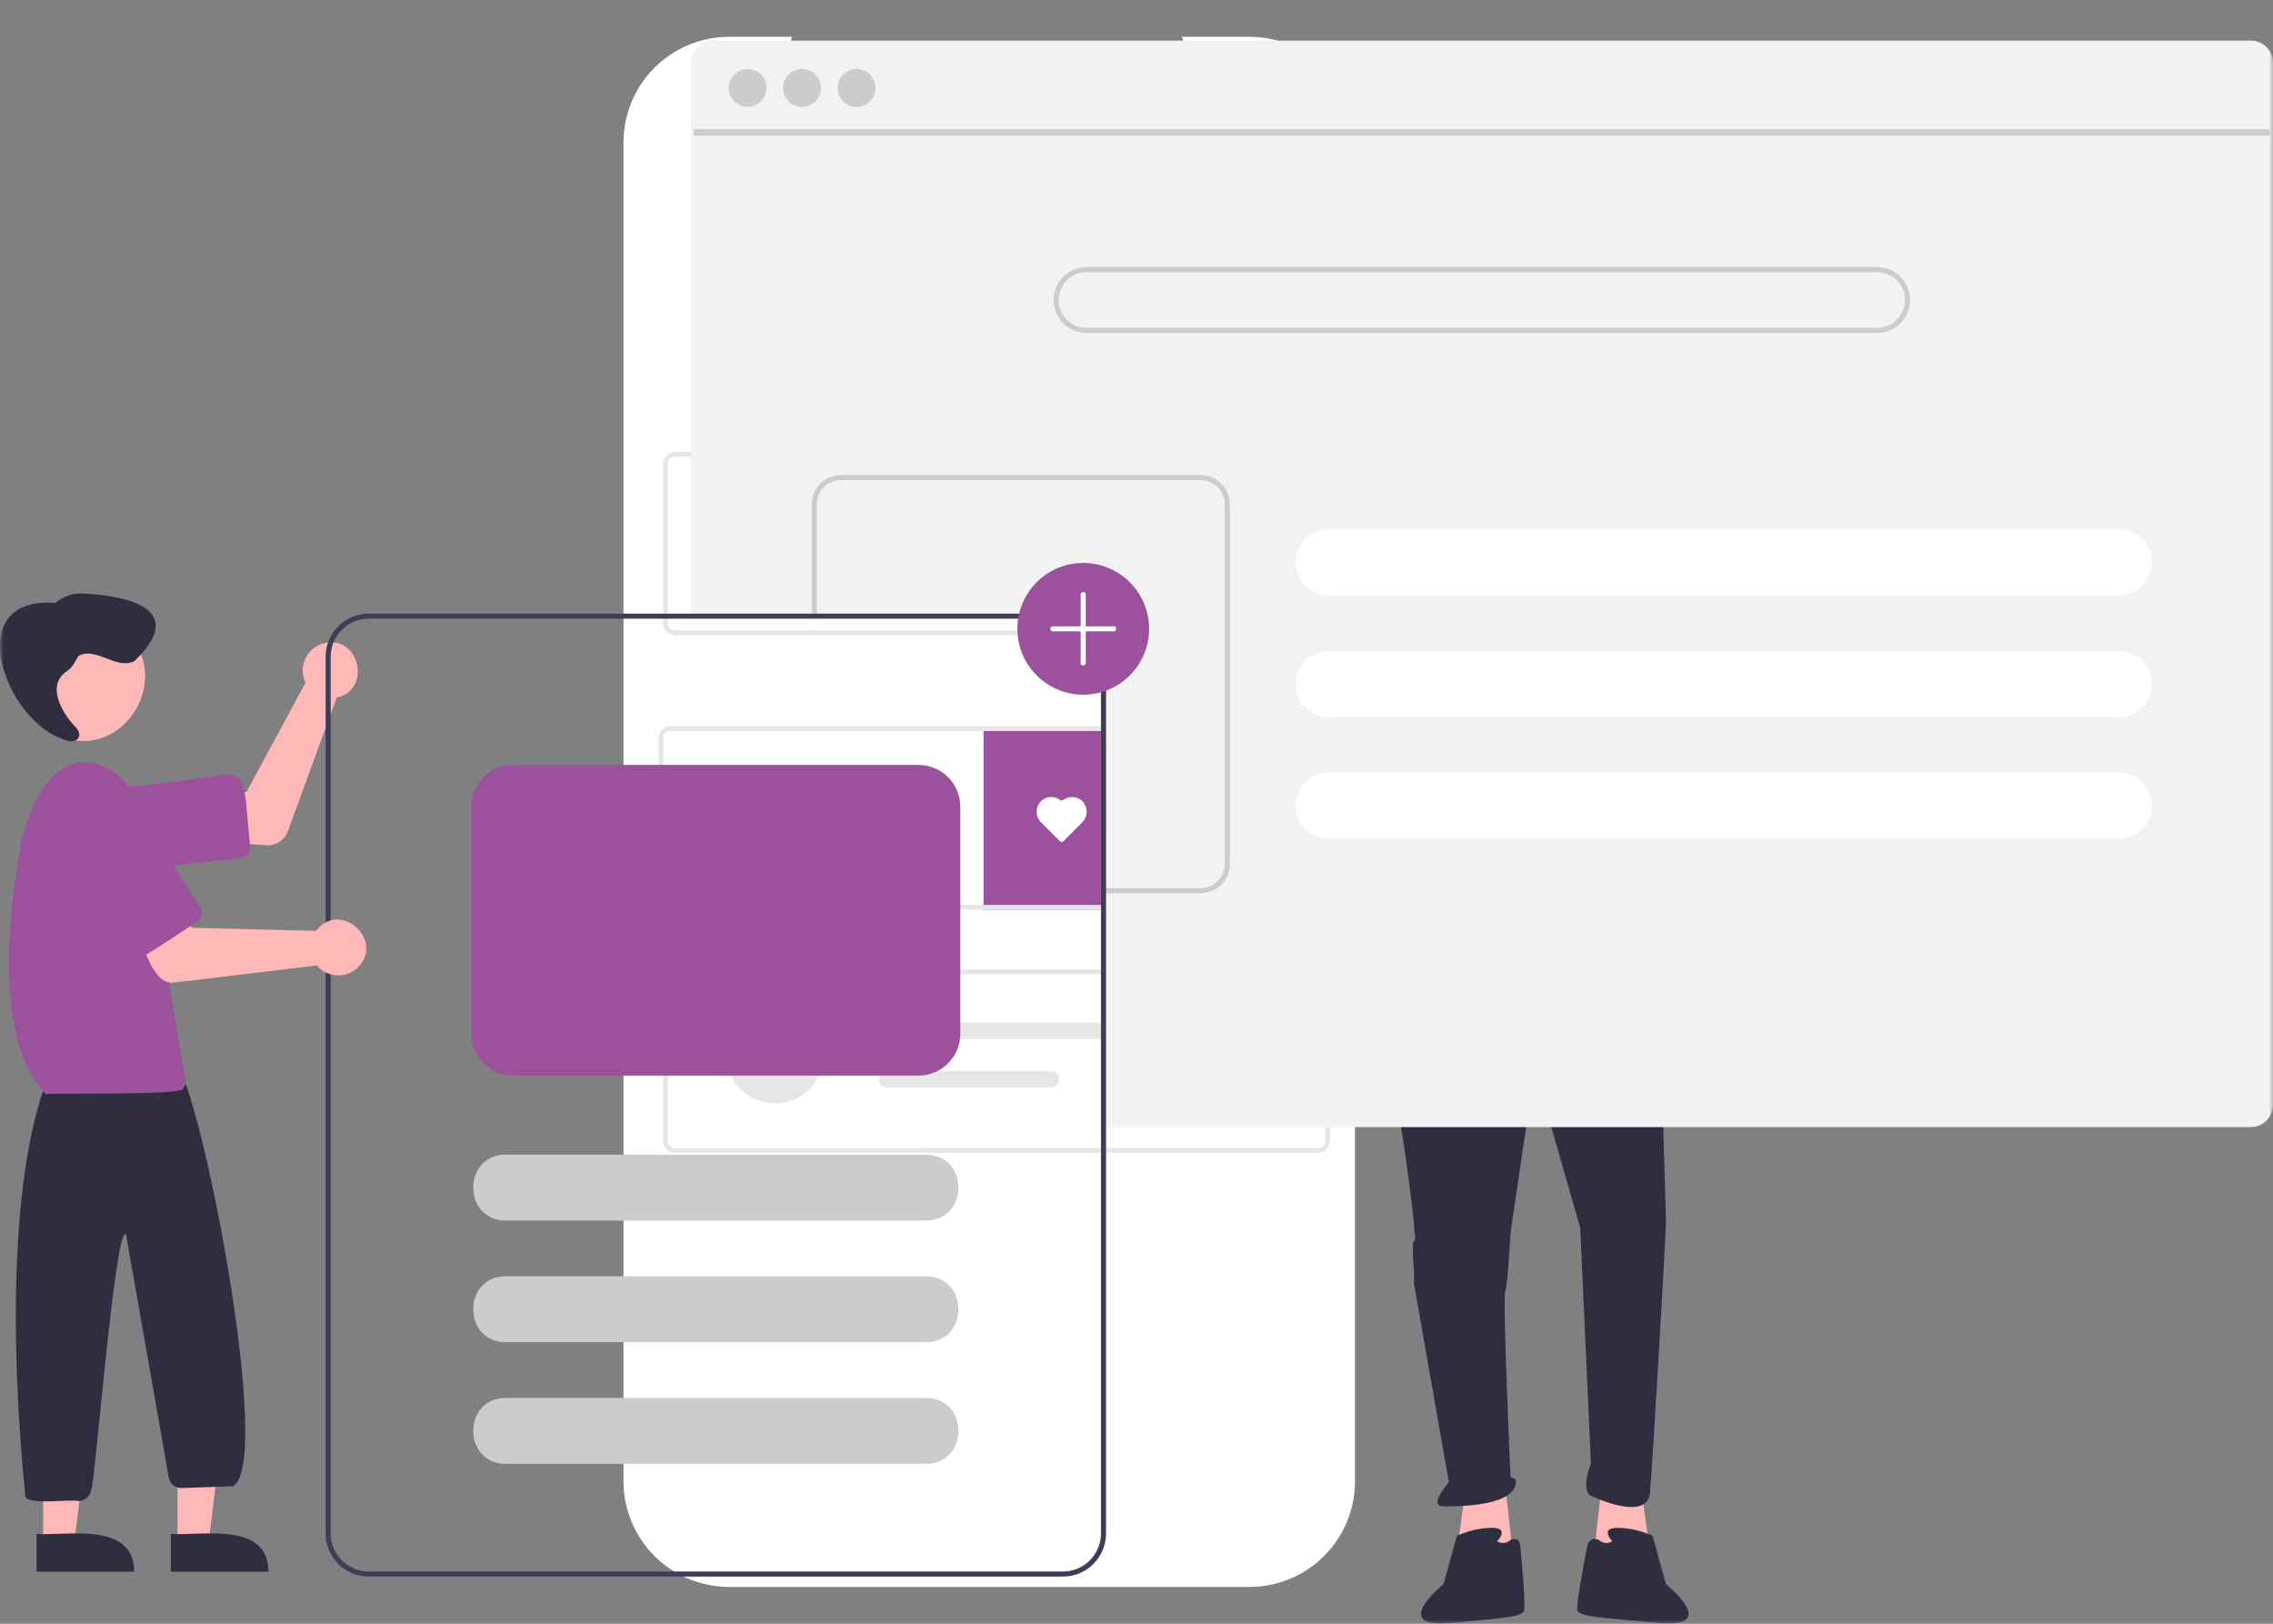<svg width="280" height="200" viewBox="0 0 280 200" fill="none" xmlns="http://www.w3.org/2000/svg">
<rect x="0" y="0" width="280" height="200" fill="#808080" stroke="none"/>
<mask id="mask0_171_1400" style="mask-type:alpha" maskUnits="userSpaceOnUse" x="0" y="0" width="280" height="200">
<rect width="280" height="200" fill="#D9D9D9"/>
</mask>
<g mask="url(#mask0_171_1400)">
<path d="M169.566 84.18C169.566 84.18 170.226 93.094 170.226 93.424C170.226 93.755 165.604 116.536 165.604 116.536C165.604 116.536 159 129.083 165.604 128.753C172.207 128.423 170.226 116.867 170.226 116.867L177.16 97.717L174.188 84.18L169.566 84.18Z" fill="#FFB8B8"/>
<path d="M202.253 183.891L203.243 191.155L196.31 191.815L197.3 182.9L202.253 183.891Z" fill="#FFB8B8"/>
<path d="M180.461 183.891L179.471 191.155L186.404 191.815L185.414 182.9L180.461 183.891Z" fill="#FFB8B8"/>
<path d="M172.867 115.876L171.217 118.187C171.217 118.187 170.226 128.092 171.217 131.394C172.207 134.696 174.188 149.884 174.188 150.874C174.188 151.865 174.518 152.525 174.188 152.855C173.858 153.185 174.188 156.487 174.188 156.487V158.138L178.48 182.571C178.48 182.571 175.839 185.542 177.82 185.542C179.801 185.542 187.065 185.542 186.735 182.24L186.074 181.91C186.074 181.91 185.084 160.119 185.414 159.128C185.744 158.138 186.074 151.865 186.074 151.865L189.046 131.724L194.659 151.204L195.979 180.259C195.979 180.259 194.659 183.561 195.979 184.221C197.3 184.882 202.913 187.193 203.243 183.891C203.573 180.589 205.224 151.865 205.224 150.544C205.224 149.223 204.564 128.753 204.564 128.753C204.564 128.753 204.894 125.451 205.224 124.791C205.554 124.13 204.894 123.47 205.224 122.479C205.554 121.489 204.564 118.187 204.564 118.187L189.706 114.225L172.867 115.876Z" fill="#2F2E41"/>
<path d="M184.423 189.834C184.423 189.834 186.074 188.184 183.763 188.184C182.279 188.214 180.818 188.551 179.471 189.174L177.82 195.117C177.82 195.117 171.051 200.565 178.645 199.905C186.239 199.244 187.395 199.079 187.725 198.419C187.957 197.955 187.538 193.101 187.267 190.247C187.255 190.11 187.206 189.978 187.126 189.866C187.045 189.754 186.936 189.666 186.81 189.611C186.683 189.556 186.544 189.536 186.407 189.554C186.27 189.571 186.141 189.625 186.032 189.71C185.817 189.909 185.541 190.03 185.249 190.052C184.957 190.075 184.666 189.998 184.423 189.834Z" fill="#2F2E41"/>
<path d="M198.62 189.834C198.62 189.834 196.969 188.184 199.281 188.184C200.764 188.214 202.226 188.551 203.573 189.174L205.224 195.117C205.224 195.117 211.992 200.565 204.398 199.905C196.804 199.244 194.658 199.079 194.328 198.419C194.098 197.959 194.99 193.173 195.552 190.312C195.583 190.154 195.653 190.006 195.757 189.883C195.861 189.76 195.995 189.666 196.146 189.609C196.296 189.552 196.459 189.535 196.618 189.559C196.778 189.582 196.928 189.646 197.056 189.745C197.27 189.93 197.54 190.038 197.823 190.055C198.106 190.071 198.386 189.993 198.62 189.834Z" fill="#2F2E41"/>
<path d="M174.188 55.785C174.188 55.785 175.509 62.389 175.509 63.379C175.509 64.37 181.122 67.341 181.122 67.341L187.395 59.417C187.395 59.417 183.433 53.804 183.433 52.483L174.188 55.785Z" fill="#FFB8B8"/>
<path d="M179.14 64.37C179.14 64.37 176.263 63.603 175.39 62.336C175.39 62.336 166.264 71.303 166.264 72.954L173.527 85.831C173.527 85.831 173.527 90.453 174.188 90.783C174.848 91.113 174.188 90.783 174.188 92.104C174.188 93.424 172.207 102.009 172.867 103.33C173.527 104.65 174.188 103.66 173.527 105.641C172.867 107.622 171.216 118.187 171.216 118.187C171.216 118.187 177.159 116.206 185.744 119.508C194.328 122.81 204.564 118.187 204.564 118.187C204.564 118.187 201.922 112.244 202.583 110.263C203.243 108.282 200.932 104.65 200.932 104.65L199.281 74.275C199.281 74.275 201.592 60.738 199.941 60.077L196.639 58.757L186.066 57.457C186.066 57.457 183.433 64.039 179.14 64.37Z" fill="#3F3D56"/>
<path d="M169.566 70.643L166.264 72.954C166.264 72.954 164.613 77.906 166.264 80.218C167.915 82.529 168.575 85.83 168.575 85.83L175.179 85.17L169.566 70.643Z" fill="#3F3D56"/>
<path d="M153.906 4.533H145.581C145.963 5.472 146.11 6.49 146.006 7.499C145.903 8.507 145.553 9.475 144.987 10.316C144.422 11.157 143.658 11.847 142.764 12.323C141.869 12.8 140.871 13.05 139.857 13.05H103.319C102.305 13.05 101.307 12.8 100.412 12.323C99.517 11.847 98.754 11.157 98.188 10.316C97.623 9.475 97.273 8.507 97.169 7.499C97.066 6.49 97.212 5.472 97.595 4.533H89.819C86.368 4.533 83.059 5.904 80.619 8.344C78.178 10.784 76.808 14.094 76.808 17.545V182.456C76.808 185.907 78.178 189.216 80.619 191.656C83.059 194.096 86.368 195.467 89.819 195.467H153.906C155.615 195.467 157.307 195.131 158.885 194.477C160.464 193.823 161.898 192.865 163.107 191.656C164.315 190.448 165.273 189.014 165.927 187.435C166.581 185.856 166.918 184.164 166.918 182.456V17.545C166.918 15.836 166.581 14.144 165.927 12.566C165.273 10.987 164.315 9.552 163.107 8.344C161.898 7.136 160.464 6.178 158.885 5.524C157.307 4.87 155.615 4.533 153.906 4.533Z" fill="white"/>
<path d="M162.369 78.242H83.15C82.761 78.241 82.388 78.086 82.113 77.811C81.838 77.536 81.684 77.163 81.683 76.775V57.124C81.684 56.735 81.838 56.362 82.113 56.087C82.388 55.812 82.761 55.657 83.15 55.657H162.369C162.758 55.657 163.131 55.812 163.406 56.087C163.681 56.362 163.835 56.735 163.836 57.124V76.775C163.835 77.163 163.681 77.536 163.406 77.811C163.131 78.086 162.758 78.241 162.369 78.242ZM83.15 56.243C82.917 56.244 82.693 56.337 82.528 56.502C82.363 56.667 82.27 56.89 82.27 57.124V76.775C82.27 77.008 82.363 77.232 82.528 77.397C82.693 77.562 82.917 77.654 83.15 77.655H162.369C162.602 77.654 162.826 77.562 162.991 77.397C163.156 77.232 163.249 77.008 163.249 76.775V57.124C163.249 56.89 163.156 56.667 162.991 56.502C162.826 56.337 162.602 56.244 162.369 56.243L83.15 56.243Z" fill="#E6E6E6"/>
<path d="M95.459 72.171C98.76 72.171 101.435 69.495 101.435 66.195C101.435 62.895 98.76 60.219 95.459 60.219C92.159 60.219 89.483 62.895 89.483 66.195C89.483 69.495 92.159 72.171 95.459 72.171Z" fill="#E6E6E6"/>
<path d="M109.26 62.211C108.997 62.211 108.744 62.316 108.557 62.503C108.371 62.69 108.266 62.943 108.266 63.207C108.266 63.471 108.371 63.724 108.557 63.911C108.744 64.097 108.997 64.202 109.26 64.203H156.213C156.344 64.203 156.474 64.177 156.595 64.127C156.716 64.078 156.826 64.004 156.919 63.912C157.011 63.819 157.085 63.709 157.135 63.588C157.185 63.468 157.211 63.338 157.211 63.207C157.211 63.076 157.185 62.946 157.135 62.825C157.085 62.704 157.011 62.595 156.919 62.502C156.826 62.41 156.716 62.336 156.595 62.286C156.474 62.236 156.344 62.211 156.213 62.211H109.26Z" fill="#E6E6E6"/>
<path d="M109.261 68.187C108.996 68.187 108.743 68.292 108.556 68.479C108.37 68.665 108.265 68.919 108.265 69.183C108.265 69.447 108.37 69.701 108.556 69.887C108.743 70.074 108.996 70.179 109.261 70.179H129.465C129.729 70.179 129.982 70.074 130.169 69.887C130.356 69.701 130.461 69.447 130.461 69.183C130.461 68.919 130.356 68.665 130.169 68.479C129.982 68.292 129.729 68.187 129.465 68.187H109.261Z" fill="#E6E6E6"/>
<path d="M162.369 141.997H83.15C82.761 141.996 82.388 141.842 82.113 141.567C81.838 141.292 81.684 140.919 81.683 140.53V120.879C81.684 120.49 81.838 120.117 82.113 119.842C82.388 119.567 82.761 119.413 83.15 119.412H162.369C162.758 119.413 163.131 119.567 163.406 119.842C163.681 120.117 163.835 120.49 163.836 120.879V140.53C163.835 140.919 163.681 141.292 163.406 141.567C163.131 141.842 162.758 141.996 162.369 141.997ZM83.15 119.999C82.917 119.999 82.693 120.092 82.528 120.257C82.363 120.422 82.27 120.646 82.27 120.879V140.53C82.27 140.763 82.363 140.987 82.528 141.152C82.693 141.317 82.917 141.41 83.15 141.41H162.369C162.602 141.41 162.826 141.317 162.991 141.152C163.156 140.987 163.249 140.763 163.249 140.53V120.879C163.249 120.646 163.156 120.422 162.991 120.257C162.826 120.092 162.602 119.999 162.369 119.999L83.15 119.999Z" fill="#E6E6E6"/>
<path d="M95.459 135.926C98.76 135.926 101.435 133.251 101.435 129.95C101.435 126.65 98.76 123.975 95.459 123.975C92.159 123.975 89.483 126.65 89.483 129.95C89.483 133.251 92.159 135.926 95.459 135.926Z" fill="#E6E6E6"/>
<path d="M109.261 125.967C108.996 125.967 108.743 126.072 108.556 126.258C108.37 126.445 108.265 126.699 108.265 126.963C108.265 127.227 108.37 127.48 108.556 127.667C108.743 127.854 108.996 127.959 109.261 127.959H156.213C156.344 127.959 156.474 127.933 156.595 127.883C156.716 127.833 156.826 127.76 156.919 127.668C157.011 127.575 157.085 127.465 157.135 127.344C157.185 127.223 157.211 127.094 157.211 126.963C157.211 126.832 157.185 126.702 157.135 126.581C157.085 126.46 157.011 126.35 156.919 126.258C156.826 126.165 156.716 126.092 156.595 126.042C156.474 125.992 156.344 125.967 156.213 125.967H109.261Z" fill="#E6E6E6"/>
<path d="M109.26 131.942C108.997 131.943 108.744 132.048 108.557 132.235C108.371 132.421 108.266 132.675 108.266 132.938C108.266 133.202 108.371 133.455 108.557 133.642C108.744 133.829 108.997 133.934 109.26 133.934H129.464C129.729 133.934 129.982 133.829 130.169 133.643C130.355 133.456 130.46 133.203 130.46 132.938C130.46 132.674 130.355 132.421 130.169 132.234C129.982 132.047 129.729 131.942 129.464 131.942H109.26Z" fill="#E6E6E6"/>
<path d="M163.285 90.925V110.577C163.285 110.966 163.13 111.338 162.856 111.613C162.581 111.888 162.209 112.043 161.82 112.044H121.162V89.84H162.801C162.954 89.977 163.076 90.144 163.159 90.331C163.242 90.518 163.285 90.721 163.285 90.925Z" fill="#9C519D"/>
<path d="M142.498 89.458H141.948V111.457H142.498V89.458Z" fill="white"/>
<path d="M162.802 89.84C162.534 89.593 162.184 89.457 161.82 89.458H82.601C82.212 89.459 81.84 89.614 81.564 89.889C81.29 90.164 81.135 90.537 81.134 90.925V110.577C81.135 110.966 81.29 111.339 81.564 111.614C81.84 111.889 82.212 112.044 82.601 112.045H161.82C162.209 112.044 162.582 111.889 162.856 111.614C163.131 111.338 163.285 110.966 163.285 110.577V90.925C163.286 90.721 163.243 90.518 163.159 90.331C163.076 90.144 162.954 89.977 162.802 89.84ZM162.7 110.577C162.699 110.81 162.606 111.033 162.442 111.198C162.277 111.363 162.053 111.456 161.82 111.456H82.601C82.368 111.456 82.145 111.364 81.98 111.199C81.815 111.034 81.722 110.81 81.722 110.577V90.925C81.722 90.81 81.744 90.696 81.789 90.589C81.833 90.482 81.897 90.385 81.979 90.303C82.061 90.222 82.158 90.157 82.265 90.113C82.371 90.069 82.486 90.046 82.601 90.046H161.82C162.054 90.046 162.277 90.139 162.442 90.304C162.607 90.469 162.7 90.692 162.7 90.925L162.7 110.577Z" fill="#E6E6E6"/>
<path d="M107.847 99.859H88.924C88.66 99.859 88.406 99.964 88.219 100.151C88.033 100.338 87.928 100.591 87.928 100.856C87.928 101.12 88.033 101.373 88.219 101.56C88.406 101.747 88.66 101.852 88.924 101.852H107.847C108.111 101.852 108.365 101.747 108.552 101.56C108.739 101.373 108.843 101.12 108.843 100.856C108.843 100.591 108.739 100.338 108.552 100.151C108.365 99.964 108.111 99.859 107.847 99.859Z" fill="#E6E6E6"/>
<path d="M130.62 98.557C130.263 98.276 129.815 98.14 129.363 98.174C128.911 98.207 128.487 98.409 128.177 98.74C127.857 99.099 127.688 99.567 127.705 100.048C127.722 100.528 127.924 100.983 128.269 101.318L130.586 103.635C130.638 103.687 130.708 103.716 130.781 103.716C130.853 103.716 130.923 103.687 130.975 103.635L133.292 101.318C133.637 100.983 133.839 100.528 133.856 100.048C133.873 99.567 133.704 99.099 133.384 98.74C133.074 98.409 132.65 98.207 132.198 98.174C131.746 98.14 131.298 98.276 130.941 98.557C130.895 98.593 130.839 98.612 130.781 98.612C130.722 98.612 130.666 98.593 130.62 98.557Z" fill="white"/>
<path d="M154.749 103.828H151.331C151.27 103.828 151.21 103.807 151.162 103.769C151.113 103.732 151.079 103.679 151.064 103.619L150.102 99.772C150.092 99.732 150.092 99.689 150.1 99.648C150.109 99.608 150.127 99.569 150.152 99.536C150.178 99.503 150.211 99.477 150.249 99.459C150.286 99.44 150.327 99.431 150.369 99.431H155.711C155.753 99.431 155.794 99.44 155.831 99.459C155.869 99.477 155.902 99.503 155.928 99.536C155.953 99.569 155.971 99.608 155.98 99.648C155.988 99.689 155.988 99.732 155.978 99.772L155.016 103.619C155.001 103.679 154.966 103.732 154.918 103.769C154.87 103.807 154.81 103.828 154.749 103.828Z" fill="white"/>
<path d="M153.04 100.667C153.003 100.667 152.968 100.682 152.943 100.707C152.917 100.733 152.902 100.768 152.902 100.804V102.728C152.902 102.765 152.917 102.799 152.943 102.825C152.968 102.851 153.003 102.865 153.04 102.865C153.076 102.865 153.111 102.851 153.137 102.825C153.163 102.799 153.177 102.765 153.177 102.728V100.804C153.177 100.768 153.163 100.733 153.137 100.707C153.111 100.682 153.076 100.667 153.04 100.667Z" fill="#9C519D"/>
<path d="M154.023 102.691C154.013 102.727 154.017 102.764 154.035 102.796C154.053 102.827 154.083 102.851 154.118 102.86C154.153 102.87 154.191 102.866 154.222 102.848C154.254 102.83 154.277 102.8 154.287 102.765L154.806 100.913C154.815 100.878 154.81 100.84 154.793 100.809C154.775 100.777 154.745 100.754 154.71 100.744C154.675 100.735 154.637 100.739 154.606 100.757C154.574 100.775 154.551 100.804 154.541 100.839L154.023 102.691Z" fill="#9C519D"/>
<path d="M151.407 100.738C151.395 100.738 151.382 100.74 151.37 100.743C151.335 100.753 151.305 100.777 151.287 100.808C151.269 100.84 151.265 100.878 151.275 100.913L151.793 102.765C151.803 102.8 151.826 102.83 151.858 102.848C151.89 102.866 151.927 102.871 151.962 102.861C151.997 102.851 152.027 102.827 152.045 102.796C152.063 102.764 152.067 102.726 152.058 102.691L151.539 100.839C151.531 100.81 151.514 100.784 151.49 100.766C151.466 100.748 151.437 100.738 151.407 100.738Z" fill="#9C519D"/>
<path d="M155.513 98.881H153.59V98.606C153.59 98.46 153.532 98.321 153.429 98.218C153.325 98.115 153.186 98.057 153.04 98.057C152.894 98.057 152.754 98.115 152.651 98.218C152.548 98.321 152.49 98.46 152.49 98.606V98.881H150.567C150.53 98.881 150.495 98.895 150.469 98.921C150.444 98.947 150.429 98.982 150.429 99.019C150.429 99.055 150.444 99.09 150.469 99.116C150.495 99.141 150.53 99.156 150.567 99.156H155.513C155.55 99.156 155.585 99.141 155.61 99.116C155.636 99.09 155.651 99.055 155.651 99.019C155.651 98.982 155.636 98.947 155.61 98.921C155.585 98.895 155.55 98.881 155.513 98.881Z" fill="white"/>
<path d="M177.16 58.096C181.901 58.096 185.744 54.252 185.744 49.511C185.744 44.77 181.901 40.927 177.16 40.927C172.419 40.927 168.575 44.77 168.575 49.511C168.575 54.252 172.419 58.096 177.16 58.096Z" fill="#FFB8B8"/>
<path d="M170.605 40.439L169.116 39.843C169.116 39.843 172.23 36.415 176.562 36.713L175.343 35.372C175.343 35.372 178.321 34.18 181.029 37.309C182.452 38.955 184.099 40.888 185.125 43.067H186.72L186.054 44.532L188.384 45.998L185.993 45.735C186.219 47 186.142 48.301 185.767 49.53L185.831 50.688C185.831 50.688 183.059 46.401 183.059 45.804V47.295C183.059 47.295 181.57 45.953 181.57 45.059L180.758 46.102L180.352 44.463L175.343 46.102L176.155 44.761L173.042 45.208L174.26 43.569C174.26 43.569 170.741 45.506 170.605 47.146C170.47 48.785 168.71 50.871 168.71 50.871L167.898 49.381C167.898 49.381 166.68 42.675 170.605 40.439Z" fill="#2F2E41"/>
<path d="M193.998 73.614C193.998 73.614 192.086 78.531 192.486 83.395C192.559 84.266 192.852 85.104 193.338 85.831L169.914 96.951C169.914 96.951 159.33 98.047 161.972 102.669C164.613 107.292 174.188 100.358 174.188 100.358C174.188 100.358 199.281 96.726 201.262 93.094C203.243 89.463 204.564 74.275 204.564 74.275L193.998 73.614Z" fill="#FFB8B8"/>
<path d="M194.989 60.077H199.941C199.941 60.077 203.573 60.737 204.564 67.341C205.554 73.944 206.545 75.595 205.554 75.595C204.564 75.595 192.678 75.265 192.678 74.935C192.678 74.605 194.989 60.077 194.989 60.077Z" fill="#3F3D56"/>
<path d="M277.275 5H87.811C87.09 5.001 86.398 5.288 85.888 5.798C85.377 6.308 85.091 7 85.09 7.722V76.207H130.942C132.183 76.208 133.373 76.702 134.251 77.579C135.129 78.457 135.622 79.647 135.624 80.888V138.829H277.275C277.669 138.829 278.057 138.744 278.415 138.579C278.772 138.414 279.089 138.174 279.345 137.874C279.366 137.851 279.386 137.826 279.404 137.799C279.566 137.601 279.698 137.379 279.794 137.141C279.931 136.813 280.001 136.462 280 136.108V7.722C279.999 7 279.712 6.307 279.201 5.797C278.69 5.287 277.997 5 277.275 5Z" fill="#F2F2F2"/>
<path d="M279.609 15.91H85.477V16.688H279.609V15.91Z" fill="#CCCCCC"/>
<path d="M92.091 13.171C93.38 13.171 94.425 12.125 94.425 10.836C94.425 9.547 93.38 8.502 92.091 8.502C90.802 8.502 89.757 9.547 89.757 10.836C89.757 12.125 90.802 13.171 92.091 13.171Z" fill="#CCCCCC"/>
<path d="M98.801 13.171C100.09 13.171 101.136 12.125 101.136 10.836C101.136 9.547 100.09 8.502 98.801 8.502C97.512 8.502 96.467 9.547 96.467 10.836C96.467 12.125 97.512 13.171 98.801 13.171Z" fill="#CCCCCC"/>
<path d="M105.512 13.171C106.802 13.171 107.847 12.125 107.847 10.836C107.847 9.547 106.802 8.502 105.512 8.502C104.223 8.502 103.178 9.547 103.178 10.836C103.178 12.125 104.223 13.171 105.512 13.171Z" fill="#CCCCCC"/>
<path d="M231.235 32.898H133.85C132.774 32.898 131.742 33.326 130.981 34.087C130.22 34.848 129.793 35.88 129.793 36.956C129.793 38.032 130.22 39.064 130.981 39.825C131.742 40.586 132.774 41.014 133.85 41.014H231.235C232.311 41.014 233.344 40.586 234.105 39.825C234.866 39.064 235.293 38.032 235.293 36.956C235.293 35.88 234.866 34.848 234.105 34.087C233.344 33.326 232.311 32.898 231.235 32.898ZM231.235 40.39H133.85C132.94 40.39 132.067 40.028 131.423 39.384C130.779 38.74 130.417 37.867 130.417 36.956C130.417 36.045 130.779 35.172 131.423 34.528C132.067 33.884 132.94 33.523 133.85 33.523H231.235C232.146 33.523 233.019 33.884 233.663 34.528C234.307 35.172 234.669 36.045 234.669 36.956C234.669 37.867 234.307 38.74 233.663 39.384C233.019 40.028 232.146 40.39 231.235 40.39Z" fill="#CCCCCC"/>
<path d="M261.035 65.226H163.65C162.574 65.226 161.542 65.654 160.781 66.415C160.02 67.175 159.592 68.208 159.592 69.284C159.592 70.36 160.02 71.392 160.781 72.153C161.542 72.914 162.574 73.341 163.65 73.341H261.035C262.111 73.341 263.143 72.914 263.904 72.153C264.665 71.392 265.093 70.36 265.093 69.284C265.093 68.208 264.665 67.175 263.904 66.415C263.143 65.654 262.111 65.226 261.035 65.226Z" fill="white"/>
<path d="M261.035 80.208H163.65C162.574 80.208 161.542 80.635 160.781 81.397C160.02 82.157 159.592 83.189 159.592 84.266C159.592 85.342 160.02 86.374 160.781 87.135C161.542 87.896 162.574 88.323 163.65 88.323H261.035C262.111 88.323 263.143 87.896 263.904 87.135C264.665 86.374 265.093 85.342 265.093 84.266C265.093 83.189 264.665 82.157 263.904 81.397C263.143 80.635 262.111 80.208 261.035 80.208Z" fill="white"/>
<path d="M261.035 95.19H163.65C162.574 95.19 161.542 95.618 160.781 96.379C160.02 97.14 159.592 98.172 159.592 99.248C159.592 100.324 160.02 101.356 160.781 102.117C161.542 102.878 162.574 103.306 163.65 103.306H261.035C262.111 103.306 263.143 102.878 263.904 102.117C264.665 101.356 265.093 100.324 265.093 99.248C265.093 98.172 264.665 97.14 263.904 96.379C263.143 95.618 262.111 95.19 261.035 95.19Z" fill="white"/>
<path d="M147.912 58.515H103.583C102.632 58.516 101.721 58.894 101.049 59.566C100.376 60.239 99.998 61.15 99.997 62.101V76.206H100.621V62.101C100.622 61.316 100.935 60.563 101.49 60.008C102.045 59.453 102.798 59.14 103.583 59.139H147.912C148.698 59.14 149.451 59.452 150.006 60.007C150.561 60.563 150.874 61.316 150.874 62.101V106.43C150.874 107.215 150.561 107.968 150.006 108.524C149.451 109.079 148.698 109.391 147.912 109.392H135.624V110.016H147.912C148.863 110.016 149.775 109.638 150.447 108.965C151.12 108.293 151.498 107.381 151.498 106.43V62.101C151.498 61.15 151.12 60.238 150.447 59.566C149.775 58.893 148.863 58.515 147.912 58.515Z" fill="#CCCCCC"/>
<path d="M32.968 104.122C32.812 104.129 26.13 103.666 25.959 103.66L26.559 97.668L30.365 97.553L37.638 84.083C36.629 82.16 37.87 79.608 40.01 79.214C44.322 78.234 45.803 85.018 41.478 85.92L35.463 102.38C35.274 102.89 34.934 103.33 34.488 103.642C34.042 103.953 33.512 104.121 32.968 104.122Z" fill="#FFB8B8"/>
<path d="M15.352 107.209C8.993 107.225 8.435 97.615 14.808 96.938C31.66 95.92 29.527 91.687 30.807 104.172C30.846 104.542 30.737 104.913 30.503 105.203C30.269 105.492 29.93 105.678 29.56 105.718L15.904 107.18C15.721 107.199 15.537 107.209 15.352 107.209Z" fill="#9C519D"/>
<path d="M13.901 76.826C22.661 81.811 15.469 94.963 6.546 90.28C-2.213 85.295 4.978 72.143 13.901 76.826Z" fill="#FFB8B8"/>
<path d="M21.864 190.038L25.691 190.038L27.512 175.278L21.864 175.278L21.864 190.038Z" fill="#FFB8B8"/>
<path d="M21.045 193.591L33.071 193.591C33.025 187.386 24.981 189.174 21.044 188.945L21.045 193.591Z" fill="#2F2E41"/>
<path d="M5.321 190.038L9.148 190.038L10.969 175.278L5.321 175.278L5.321 190.038Z" fill="#FFB8B8"/>
<path d="M4.502 193.591L16.528 193.591C16.482 187.386 8.438 189.174 4.501 188.945L4.502 193.591Z" fill="#2F2E41"/>
<path d="M9.67 184.884C8.746 184.63 3.72 185.397 3.127 184.39C1.056 163.63 1.516 143.313 6.114 132.148L21.923 131.181C25.458 137.634 33.584 180.458 28.682 183.062L22.379 183.287C22.02 183.298 21.667 183.186 21.381 182.969C21.094 182.751 20.891 182.442 20.806 182.092L15.533 152.091C14.219 150.256 11.638 183.687 11.212 183.562C11.156 183.93 10.97 184.267 10.687 184.509C10.404 184.752 10.043 184.885 9.67 184.884Z" fill="#2F2E41"/>
<path d="M5.612 134.772C-2.37 126.422 2.721 104.034 2.464 104.51C2.485 103.962 4.293 95.516 8.97 94.13C12.68 92.905 16.787 96.568 17.293 100.273L22.851 133.094C22.88 133.273 22.866 133.456 22.811 133.628C22.756 133.801 22.662 133.958 22.535 134.087C22.808 134.938 6.002 134.602 5.612 134.772Z" fill="#9C519D"/>
<path d="M8.202 82.7C8.903 82.257 9.249 81.497 9.657 80.805C11.806 79.58 14.276 82.543 16.549 81.437C22.977 75.266 16.37 73.446 10.45 73.121C9.052 72.948 7.862 73.444 6.805 74.264C-5.02 73.361 0.651 89.084 8.114 91.161C9.432 91.738 10.42 90.57 9.258 89.508C7.65 87.823 5.659 84.43 8.202 82.7Z" fill="#2F2E41"/>
<path d="M130.942 75.582H45.418C44.011 75.584 42.663 76.144 41.668 77.138C40.673 78.133 40.114 79.482 40.112 80.888V188.886C40.114 190.292 40.673 191.641 41.668 192.635C42.663 193.63 44.011 194.19 45.418 194.192H130.942C132.349 194.19 133.697 193.63 134.692 192.635C135.687 191.641 136.246 190.292 136.248 188.886V80.888C136.246 79.482 135.687 78.133 134.692 77.138C133.697 76.144 132.349 75.584 130.942 75.582ZM135.624 188.886C135.622 190.127 135.129 191.317 134.251 192.195C133.373 193.072 132.183 193.566 130.942 193.568H45.418C44.177 193.566 42.987 193.072 42.109 192.195C41.231 191.317 40.738 190.127 40.736 188.886V80.888C40.738 79.647 41.231 78.457 42.109 77.579C42.987 76.702 44.177 76.208 45.418 76.206H130.942C132.183 76.208 133.373 76.702 134.251 77.579C135.129 78.457 135.622 79.647 135.624 80.888V188.886Z" fill="#3F3D56"/>
<path d="M21.321 121.028C18.502 121.347 17.265 114.788 16.187 113.116L21.801 110.937L23.627 114.277L38.93 114.658C39.021 114.534 39.121 114.418 39.228 114.308C42.263 111.13 47.205 115.892 44.182 119.062C43.848 119.417 43.443 119.697 42.994 119.883C42.544 120.07 42.06 120.159 41.574 120.145C41.087 120.131 40.609 120.014 40.171 119.802C39.733 119.589 39.345 119.287 39.032 118.914C38.654 118.941 21.691 121.038 21.321 121.028Z" fill="#FFB8B8"/>
<path d="M17.164 117.897C16.225 118.801 9.02 106.107 8.494 105.748C4.853 100.089 13.424 94.502 17.127 100.13L24.618 111.641C24.82 111.953 24.891 112.333 24.814 112.698C24.737 113.062 24.518 113.381 24.206 113.584C23.865 113.744 17.405 118.241 17.164 117.897Z" fill="#9C519D"/>
<path d="M114.087 150.338H62.273C56.98 150.312 56.958 142.25 62.273 142.222H114.087C119.376 142.247 119.405 150.31 114.087 150.338Z" fill="#CCCCCC"/>
<path d="M114.087 165.32H62.273C56.98 165.295 56.958 157.232 62.273 157.205H114.087C119.376 157.229 119.405 165.292 114.087 165.32Z" fill="#CCCCCC"/>
<path d="M114.087 180.302H62.273C56.98 180.277 56.958 172.215 62.273 172.187H114.087C119.376 172.212 119.405 180.275 114.087 180.302Z" fill="#CCCCCC"/>
<path d="M133.439 85.57C131.834 85.57 130.265 85.094 128.93 84.203C127.596 83.311 126.556 82.043 125.941 80.56C125.327 79.078 125.167 77.446 125.48 75.871C125.793 74.297 126.566 72.851 127.701 71.716C128.836 70.581 130.282 69.808 131.856 69.495C133.43 69.182 135.062 69.343 136.545 69.957C138.028 70.571 139.295 71.612 140.187 72.946C141.079 74.281 141.555 75.85 141.555 77.455C141.552 79.606 140.696 81.669 139.175 83.191C137.654 84.712 135.591 85.568 133.439 85.57Z" fill="#9C519D"/>
<path d="M137.185 77.143H133.751V73.241C133.751 73.159 133.718 73.079 133.66 73.021C133.601 72.962 133.522 72.929 133.439 72.929C133.356 72.929 133.277 72.962 133.218 73.021C133.16 73.079 133.127 73.159 133.127 73.241V77.143H129.693C129.611 77.143 129.531 77.176 129.473 77.234C129.414 77.293 129.381 77.372 129.381 77.455C129.381 77.538 129.414 77.617 129.473 77.676C129.531 77.734 129.611 77.767 129.693 77.767H133.127V81.669C133.127 81.752 133.16 81.831 133.218 81.89C133.277 81.948 133.356 81.981 133.439 81.981C133.522 81.981 133.601 81.948 133.66 81.89C133.718 81.831 133.751 81.752 133.751 81.669V77.767H137.185C137.267 77.767 137.347 77.734 137.405 77.676C137.464 77.617 137.497 77.538 137.497 77.455C137.497 77.372 137.464 77.293 137.405 77.234C137.347 77.176 137.267 77.143 137.185 77.143Z" fill="white"/>
<path d="M113.15 132.483H63.209C61.844 132.482 60.535 131.939 59.569 130.973C58.604 130.008 58.061 128.699 58.059 127.333V99.367C58.061 98.001 58.604 96.692 59.569 95.727C60.535 94.761 61.844 94.218 63.209 94.216H113.15C114.516 94.218 115.825 94.761 116.79 95.727C117.756 96.692 118.299 98.001 118.3 99.367V127.333C118.299 128.699 117.756 130.008 116.79 130.973C115.825 131.939 114.516 132.482 113.15 132.483Z" fill="#9C519D"/>
</g>
</svg>
